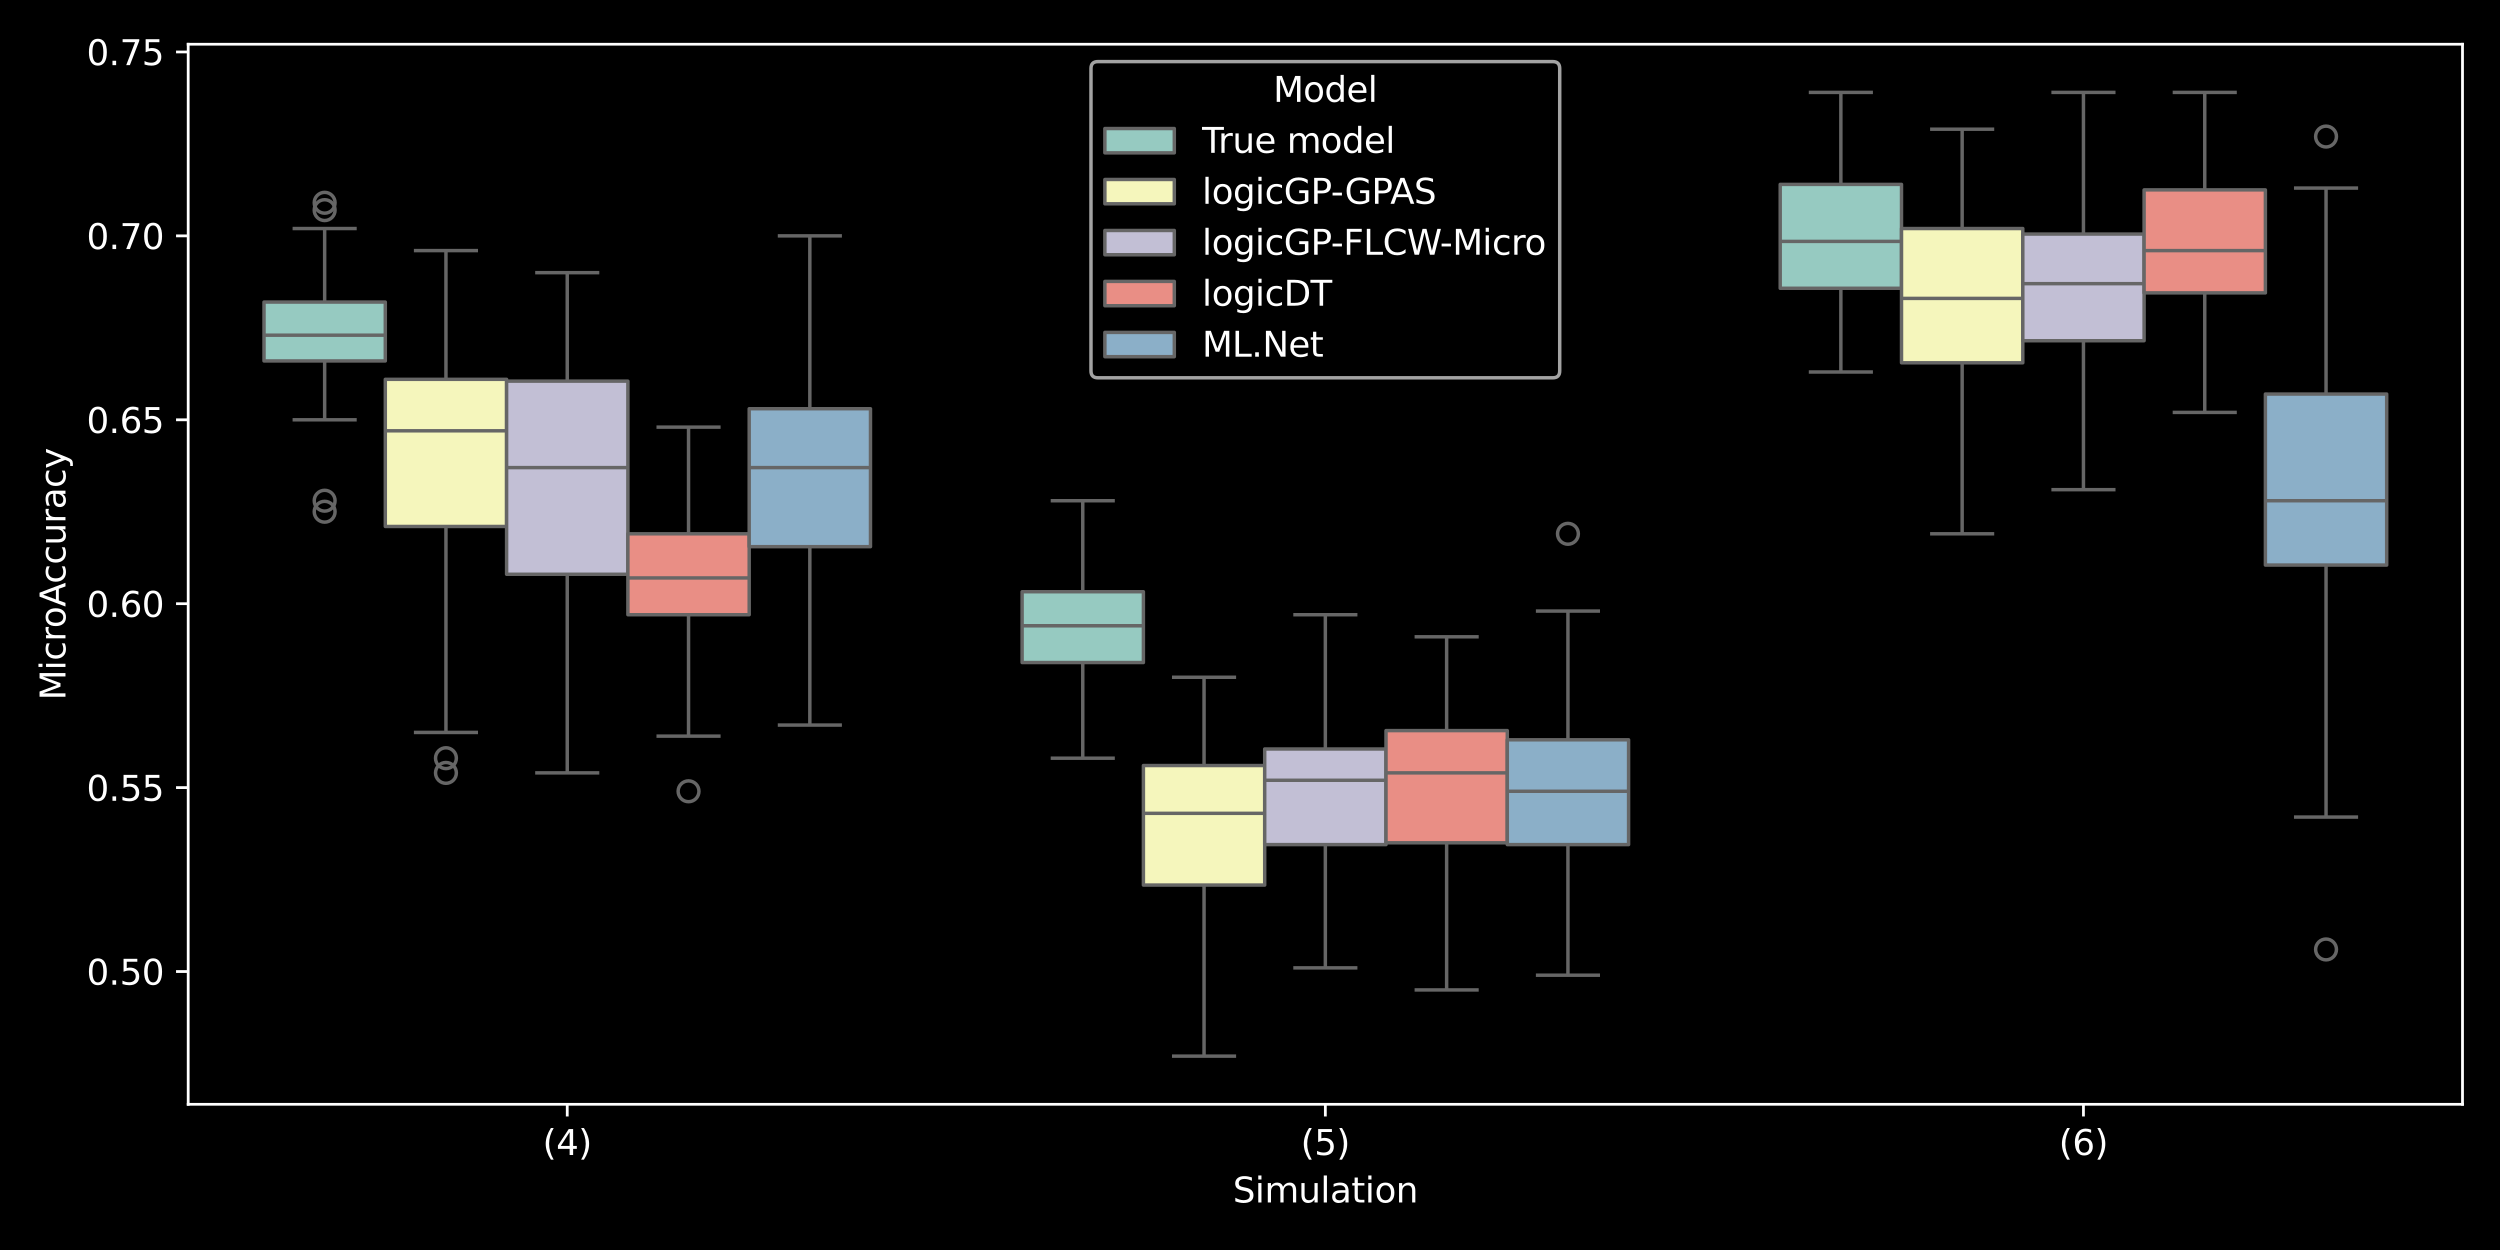 <?xml version="1.0" encoding="utf-8" standalone="no"?>
<!DOCTYPE svg PUBLIC "-//W3C//DTD SVG 1.1//EN"
  "http://www.w3.org/Graphics/SVG/1.1/DTD/svg11.dtd">
<svg xmlns:xlink="http://www.w3.org/1999/xlink" width="720pt" height="360pt" viewBox="0 0 720 360" xmlns="http://www.w3.org/2000/svg" version="1.1">
 <defs>
  <style type="text/css">*{stroke-linejoin: round; stroke-linecap: butt}</style>
 </defs>
 <g id="figure_1">
  <g id="patch_1">
   <path d="M 0 360 
L 720 360 
L 720 0 
L 0 0 
z
"/>
  </g>
  <g id="axes_1">
   <g id="patch_2">
    <path d="M 54.2 318.04 
L 709.2 318.04 
L 709.2 12.74 
L 54.2 12.74 
z
"/>
   </g>
   <g id="patch_3">
    <path d="M 163.367 809.465 
L 163.367 809.465 
L 163.367 809.465 
L 163.367 809.465 
z
" clip-path="url(#p3a98c42e62)" style="fill: #96cac1; stroke: #666666; stroke-linejoin: miter"/>
   </g>
   <g id="patch_4">
    <path d="M 163.367 809.465 
L 163.367 809.465 
L 163.367 809.465 
L 163.367 809.465 
z
" clip-path="url(#p3a98c42e62)" style="fill: #f5f6bc; stroke: #666666; stroke-linejoin: miter"/>
   </g>
   <g id="patch_5">
    <path d="M 163.367 809.465 
L 163.367 809.465 
L 163.367 809.465 
L 163.367 809.465 
z
" clip-path="url(#p3a98c42e62)" style="fill: #c2bfd5; stroke: #666666; stroke-linejoin: miter"/>
   </g>
   <g id="patch_6">
    <path d="M 163.367 809.465 
L 163.367 809.465 
L 163.367 809.465 
L 163.367 809.465 
z
" clip-path="url(#p3a98c42e62)" style="fill: #e98e85; stroke: #666666; stroke-linejoin: miter"/>
   </g>
   <g id="patch_7">
    <path d="M 163.367 809.465 
L 163.367 809.465 
L 163.367 809.465 
L 163.367 809.465 
z
" clip-path="url(#p3a98c42e62)" style="fill: #8bafc8; stroke: #666666; stroke-linejoin: miter"/>
   </g>
   <g id="matplotlib.axis_1">
    <g id="xtick_1">
     <g id="line2d_1">
      <defs>
       <path id="ma07291e2ec" d="M 0 0 
L 0 3.5 
" style="stroke: #ffffff; stroke-width: 0.8"/>
      </defs>
      <g>
       <use xlink:href="#ma07291e2ec" x="163.367" y="318.04" style="fill: #ffffff; stroke: #ffffff; stroke-width: 0.8"/>
      </g>
     </g>
     <g id="text_1">
      <!-- (4) -->
      <g style="fill: #ffffff" transform="translate(156.284 332.638) scale(0.1 -0.1)">
       <defs>
        <path id="DejaVuSans-28" d="M 1984 4856 
Q 1566 4138 1362 3434 
Q 1159 2731 1159 2009 
Q 1159 1288 1364 580 
Q 1569 -128 1984 -844 
L 1484 -844 
Q 1016 -109 783 600 
Q 550 1309 550 2009 
Q 550 2706 781 3412 
Q 1013 4119 1484 4856 
L 1984 4856 
z
" transform="scale(0.016)"/>
        <path id="DejaVuSans-34" d="M 2419 4116 
L 825 1625 
L 2419 1625 
L 2419 4116 
z
M 2253 4666 
L 3047 4666 
L 3047 1625 
L 3713 1625 
L 3713 1100 
L 3047 1100 
L 3047 0 
L 2419 0 
L 2419 1100 
L 313 1100 
L 313 1709 
L 2253 4666 
z
" transform="scale(0.016)"/>
        <path id="DejaVuSans-29" d="M 513 4856 
L 1013 4856 
Q 1481 4119 1714 3412 
Q 1947 2706 1947 2009 
Q 1947 1309 1714 600 
Q 1481 -109 1013 -844 
L 513 -844 
Q 928 -128 1133 580 
Q 1338 1288 1338 2009 
Q 1338 2731 1133 3434 
Q 928 4138 513 4856 
z
" transform="scale(0.016)"/>
       </defs>
       <use xlink:href="#DejaVuSans-28"/>
       <use xlink:href="#DejaVuSans-34" x="39.014"/>
       <use xlink:href="#DejaVuSans-29" x="102.637"/>
      </g>
     </g>
    </g>
    <g id="xtick_2">
     <g id="line2d_2">
      <g>
       <use xlink:href="#ma07291e2ec" x="381.7" y="318.04" style="fill: #ffffff; stroke: #ffffff; stroke-width: 0.8"/>
      </g>
     </g>
     <g id="text_2">
      <!-- (5) -->
      <g style="fill: #ffffff" transform="translate(374.617 332.638) scale(0.1 -0.1)">
       <defs>
        <path id="DejaVuSans-35" d="M 691 4666 
L 3169 4666 
L 3169 4134 
L 1269 4134 
L 1269 2991 
Q 1406 3038 1543 3061 
Q 1681 3084 1819 3084 
Q 2600 3084 3056 2656 
Q 3513 2228 3513 1497 
Q 3513 744 3044 326 
Q 2575 -91 1722 -91 
Q 1428 -91 1123 -41 
Q 819 9 494 109 
L 494 744 
Q 775 591 1075 516 
Q 1375 441 1709 441 
Q 2250 441 2565 725 
Q 2881 1009 2881 1497 
Q 2881 1984 2565 2268 
Q 2250 2553 1709 2553 
Q 1456 2553 1204 2497 
Q 953 2441 691 2322 
L 691 4666 
z
" transform="scale(0.016)"/>
       </defs>
       <use xlink:href="#DejaVuSans-28"/>
       <use xlink:href="#DejaVuSans-35" x="39.014"/>
       <use xlink:href="#DejaVuSans-29" x="102.637"/>
      </g>
     </g>
    </g>
    <g id="xtick_3">
     <g id="line2d_3">
      <g>
       <use xlink:href="#ma07291e2ec" x="600.033" y="318.04" style="fill: #ffffff; stroke: #ffffff; stroke-width: 0.8"/>
      </g>
     </g>
     <g id="text_3">
      <!-- (6) -->
      <g style="fill: #ffffff" transform="translate(592.951 332.638) scale(0.1 -0.1)">
       <defs>
        <path id="DejaVuSans-36" d="M 2113 2584 
Q 1688 2584 1439 2293 
Q 1191 2003 1191 1497 
Q 1191 994 1439 701 
Q 1688 409 2113 409 
Q 2538 409 2786 701 
Q 3034 994 3034 1497 
Q 3034 2003 2786 2293 
Q 2538 2584 2113 2584 
z
M 3366 4563 
L 3366 3988 
Q 3128 4100 2886 4159 
Q 2644 4219 2406 4219 
Q 1781 4219 1451 3797 
Q 1122 3375 1075 2522 
Q 1259 2794 1537 2939 
Q 1816 3084 2150 3084 
Q 2853 3084 3261 2657 
Q 3669 2231 3669 1497 
Q 3669 778 3244 343 
Q 2819 -91 2113 -91 
Q 1303 -91 875 529 
Q 447 1150 447 2328 
Q 447 3434 972 4092 
Q 1497 4750 2381 4750 
Q 2619 4750 2861 4703 
Q 3103 4656 3366 4563 
z
" transform="scale(0.016)"/>
       </defs>
       <use xlink:href="#DejaVuSans-28"/>
       <use xlink:href="#DejaVuSans-36" x="39.014"/>
       <use xlink:href="#DejaVuSans-29" x="102.637"/>
      </g>
     </g>
    </g>
    <g id="text_4">
     <!-- Simulation -->
     <g style="fill: #ffffff" transform="translate(355.067 346.317) scale(0.1 -0.1)">
      <defs>
       <path id="DejaVuSans-53" d="M 3425 4513 
L 3425 3897 
Q 3066 4069 2747 4153 
Q 2428 4238 2131 4238 
Q 1616 4238 1336 4038 
Q 1056 3838 1056 3469 
Q 1056 3159 1242 3001 
Q 1428 2844 1947 2747 
L 2328 2669 
Q 3034 2534 3370 2195 
Q 3706 1856 3706 1288 
Q 3706 609 3251 259 
Q 2797 -91 1919 -91 
Q 1588 -91 1214 -16 
Q 841 59 441 206 
L 441 856 
Q 825 641 1194 531 
Q 1563 422 1919 422 
Q 2459 422 2753 634 
Q 3047 847 3047 1241 
Q 3047 1584 2836 1778 
Q 2625 1972 2144 2069 
L 1759 2144 
Q 1053 2284 737 2584 
Q 422 2884 422 3419 
Q 422 4038 858 4394 
Q 1294 4750 2059 4750 
Q 2388 4750 2728 4690 
Q 3069 4631 3425 4513 
z
" transform="scale(0.016)"/>
       <path id="DejaVuSans-69" d="M 603 3500 
L 1178 3500 
L 1178 0 
L 603 0 
L 603 3500 
z
M 603 4863 
L 1178 4863 
L 1178 4134 
L 603 4134 
L 603 4863 
z
" transform="scale(0.016)"/>
       <path id="DejaVuSans-6d" d="M 3328 2828 
Q 3544 3216 3844 3400 
Q 4144 3584 4550 3584 
Q 5097 3584 5394 3201 
Q 5691 2819 5691 2113 
L 5691 0 
L 5113 0 
L 5113 2094 
Q 5113 2597 4934 2840 
Q 4756 3084 4391 3084 
Q 3944 3084 3684 2787 
Q 3425 2491 3425 1978 
L 3425 0 
L 2847 0 
L 2847 2094 
Q 2847 2600 2669 2842 
Q 2491 3084 2119 3084 
Q 1678 3084 1418 2786 
Q 1159 2488 1159 1978 
L 1159 0 
L 581 0 
L 581 3500 
L 1159 3500 
L 1159 2956 
Q 1356 3278 1631 3431 
Q 1906 3584 2284 3584 
Q 2666 3584 2933 3390 
Q 3200 3197 3328 2828 
z
" transform="scale(0.016)"/>
       <path id="DejaVuSans-75" d="M 544 1381 
L 544 3500 
L 1119 3500 
L 1119 1403 
Q 1119 906 1312 657 
Q 1506 409 1894 409 
Q 2359 409 2629 706 
Q 2900 1003 2900 1516 
L 2900 3500 
L 3475 3500 
L 3475 0 
L 2900 0 
L 2900 538 
Q 2691 219 2414 64 
Q 2138 -91 1772 -91 
Q 1169 -91 856 284 
Q 544 659 544 1381 
z
M 1991 3584 
L 1991 3584 
z
" transform="scale(0.016)"/>
       <path id="DejaVuSans-6c" d="M 603 4863 
L 1178 4863 
L 1178 0 
L 603 0 
L 603 4863 
z
" transform="scale(0.016)"/>
       <path id="DejaVuSans-61" d="M 2194 1759 
Q 1497 1759 1228 1600 
Q 959 1441 959 1056 
Q 959 750 1161 570 
Q 1363 391 1709 391 
Q 2188 391 2477 730 
Q 2766 1069 2766 1631 
L 2766 1759 
L 2194 1759 
z
M 3341 1997 
L 3341 0 
L 2766 0 
L 2766 531 
Q 2569 213 2275 61 
Q 1981 -91 1556 -91 
Q 1019 -91 701 211 
Q 384 513 384 1019 
Q 384 1609 779 1909 
Q 1175 2209 1959 2209 
L 2766 2209 
L 2766 2266 
Q 2766 2663 2505 2880 
Q 2244 3097 1772 3097 
Q 1472 3097 1187 3025 
Q 903 2953 641 2809 
L 641 3341 
Q 956 3463 1253 3523 
Q 1550 3584 1831 3584 
Q 2591 3584 2966 3190 
Q 3341 2797 3341 1997 
z
" transform="scale(0.016)"/>
       <path id="DejaVuSans-74" d="M 1172 4494 
L 1172 3500 
L 2356 3500 
L 2356 3053 
L 1172 3053 
L 1172 1153 
Q 1172 725 1289 603 
Q 1406 481 1766 481 
L 2356 481 
L 2356 0 
L 1766 0 
Q 1100 0 847 248 
Q 594 497 594 1153 
L 594 3053 
L 172 3053 
L 172 3500 
L 594 3500 
L 594 4494 
L 1172 4494 
z
" transform="scale(0.016)"/>
       <path id="DejaVuSans-6f" d="M 1959 3097 
Q 1497 3097 1228 2736 
Q 959 2375 959 1747 
Q 959 1119 1226 758 
Q 1494 397 1959 397 
Q 2419 397 2687 759 
Q 2956 1122 2956 1747 
Q 2956 2369 2687 2733 
Q 2419 3097 1959 3097 
z
M 1959 3584 
Q 2709 3584 3137 3096 
Q 3566 2609 3566 1747 
Q 3566 888 3137 398 
Q 2709 -91 1959 -91 
Q 1206 -91 779 398 
Q 353 888 353 1747 
Q 353 2609 779 3096 
Q 1206 3584 1959 3584 
z
" transform="scale(0.016)"/>
       <path id="DejaVuSans-6e" d="M 3513 2113 
L 3513 0 
L 2938 0 
L 2938 2094 
Q 2938 2591 2744 2837 
Q 2550 3084 2163 3084 
Q 1697 3084 1428 2787 
Q 1159 2491 1159 1978 
L 1159 0 
L 581 0 
L 581 3500 
L 1159 3500 
L 1159 2956 
Q 1366 3272 1645 3428 
Q 1925 3584 2291 3584 
Q 2894 3584 3203 3211 
Q 3513 2838 3513 2113 
z
" transform="scale(0.016)"/>
      </defs>
      <use xlink:href="#DejaVuSans-53"/>
      <use xlink:href="#DejaVuSans-69" x="63.477"/>
      <use xlink:href="#DejaVuSans-6d" x="91.26"/>
      <use xlink:href="#DejaVuSans-75" x="188.672"/>
      <use xlink:href="#DejaVuSans-6c" x="252.051"/>
      <use xlink:href="#DejaVuSans-61" x="279.834"/>
      <use xlink:href="#DejaVuSans-74" x="341.113"/>
      <use xlink:href="#DejaVuSans-69" x="380.322"/>
      <use xlink:href="#DejaVuSans-6f" x="408.105"/>
      <use xlink:href="#DejaVuSans-6e" x="469.287"/>
     </g>
    </g>
   </g>
   <g id="matplotlib.axis_2">
    <g id="ytick_1">
     <g id="line2d_4">
      <defs>
       <path id="m49e350831b" d="M 0 0 
L -3.5 0 
" style="stroke: #ffffff; stroke-width: 0.8"/>
      </defs>
      <g>
       <use xlink:href="#m49e350831b" x="54.2" y="279.798" style="fill: #ffffff; stroke: #ffffff; stroke-width: 0.8"/>
      </g>
     </g>
     <g id="text_5">
      <!-- 0.50 -->
      <g style="fill: #ffffff" transform="translate(24.934 283.597) scale(0.1 -0.1)">
       <defs>
        <path id="DejaVuSans-30" d="M 2034 4250 
Q 1547 4250 1301 3770 
Q 1056 3291 1056 2328 
Q 1056 1369 1301 889 
Q 1547 409 2034 409 
Q 2525 409 2770 889 
Q 3016 1369 3016 2328 
Q 3016 3291 2770 3770 
Q 2525 4250 2034 4250 
z
M 2034 4750 
Q 2819 4750 3233 4129 
Q 3647 3509 3647 2328 
Q 3647 1150 3233 529 
Q 2819 -91 2034 -91 
Q 1250 -91 836 529 
Q 422 1150 422 2328 
Q 422 3509 836 4129 
Q 1250 4750 2034 4750 
z
" transform="scale(0.016)"/>
        <path id="DejaVuSans-2e" d="M 684 794 
L 1344 794 
L 1344 0 
L 684 0 
L 684 794 
z
" transform="scale(0.016)"/>
       </defs>
       <use xlink:href="#DejaVuSans-30"/>
       <use xlink:href="#DejaVuSans-2e" x="63.623"/>
       <use xlink:href="#DejaVuSans-35" x="95.41"/>
       <use xlink:href="#DejaVuSans-30" x="159.033"/>
      </g>
     </g>
    </g>
    <g id="ytick_2">
     <g id="line2d_5">
      <g>
       <use xlink:href="#m49e350831b" x="54.2" y="226.831" style="fill: #ffffff; stroke: #ffffff; stroke-width: 0.8"/>
      </g>
     </g>
     <g id="text_6">
      <!-- 0.55 -->
      <g style="fill: #ffffff" transform="translate(24.934 230.631) scale(0.1 -0.1)">
       <use xlink:href="#DejaVuSans-30"/>
       <use xlink:href="#DejaVuSans-2e" x="63.623"/>
       <use xlink:href="#DejaVuSans-35" x="95.41"/>
       <use xlink:href="#DejaVuSans-35" x="159.033"/>
      </g>
     </g>
    </g>
    <g id="ytick_3">
     <g id="line2d_6">
      <g>
       <use xlink:href="#m49e350831b" x="54.2" y="173.865" style="fill: #ffffff; stroke: #ffffff; stroke-width: 0.8"/>
      </g>
     </g>
     <g id="text_7">
      <!-- 0.60 -->
      <g style="fill: #ffffff" transform="translate(24.934 177.664) scale(0.1 -0.1)">
       <use xlink:href="#DejaVuSans-30"/>
       <use xlink:href="#DejaVuSans-2e" x="63.623"/>
       <use xlink:href="#DejaVuSans-36" x="95.41"/>
       <use xlink:href="#DejaVuSans-30" x="159.033"/>
      </g>
     </g>
    </g>
    <g id="ytick_4">
     <g id="line2d_7">
      <g>
       <use xlink:href="#m49e350831b" x="54.2" y="120.898" style="fill: #ffffff; stroke: #ffffff; stroke-width: 0.8"/>
      </g>
     </g>
     <g id="text_8">
      <!-- 0.65 -->
      <g style="fill: #ffffff" transform="translate(24.934 124.697) scale(0.1 -0.1)">
       <use xlink:href="#DejaVuSans-30"/>
       <use xlink:href="#DejaVuSans-2e" x="63.623"/>
       <use xlink:href="#DejaVuSans-36" x="95.41"/>
       <use xlink:href="#DejaVuSans-35" x="159.033"/>
      </g>
     </g>
    </g>
    <g id="ytick_5">
     <g id="line2d_8">
      <g>
       <use xlink:href="#m49e350831b" x="54.2" y="67.931" style="fill: #ffffff; stroke: #ffffff; stroke-width: 0.8"/>
      </g>
     </g>
     <g id="text_9">
      <!-- 0.70 -->
      <g style="fill: #ffffff" transform="translate(24.934 71.731) scale(0.1 -0.1)">
       <defs>
        <path id="DejaVuSans-37" d="M 525 4666 
L 3525 4666 
L 3525 4397 
L 1831 0 
L 1172 0 
L 2766 4134 
L 525 4134 
L 525 4666 
z
" transform="scale(0.016)"/>
       </defs>
       <use xlink:href="#DejaVuSans-30"/>
       <use xlink:href="#DejaVuSans-2e" x="63.623"/>
       <use xlink:href="#DejaVuSans-37" x="95.41"/>
       <use xlink:href="#DejaVuSans-30" x="159.033"/>
      </g>
     </g>
    </g>
    <g id="ytick_6">
     <g id="line2d_9">
      <g>
       <use xlink:href="#m49e350831b" x="54.2" y="14.965" style="fill: #ffffff; stroke: #ffffff; stroke-width: 0.8"/>
      </g>
     </g>
     <g id="text_10">
      <!-- 0.75 -->
      <g style="fill: #ffffff" transform="translate(24.934 18.764) scale(0.1 -0.1)">
       <use xlink:href="#DejaVuSans-30"/>
       <use xlink:href="#DejaVuSans-2e" x="63.623"/>
       <use xlink:href="#DejaVuSans-37" x="95.41"/>
       <use xlink:href="#DejaVuSans-35" x="159.033"/>
      </g>
     </g>
    </g>
    <g id="text_11">
     <!-- MicroAccuracy -->
     <g style="fill: #ffffff" transform="translate(18.855 201.673) rotate(-90) scale(0.1 -0.1)">
      <defs>
       <path id="DejaVuSans-4d" d="M 628 4666 
L 1569 4666 
L 2759 1491 
L 3956 4666 
L 4897 4666 
L 4897 0 
L 4281 0 
L 4281 4097 
L 3078 897 
L 2444 897 
L 1241 4097 
L 1241 0 
L 628 0 
L 628 4666 
z
" transform="scale(0.016)"/>
       <path id="DejaVuSans-63" d="M 3122 3366 
L 3122 2828 
Q 2878 2963 2633 3030 
Q 2388 3097 2138 3097 
Q 1578 3097 1268 2742 
Q 959 2388 959 1747 
Q 959 1106 1268 751 
Q 1578 397 2138 397 
Q 2388 397 2633 464 
Q 2878 531 3122 666 
L 3122 134 
Q 2881 22 2623 -34 
Q 2366 -91 2075 -91 
Q 1284 -91 818 406 
Q 353 903 353 1747 
Q 353 2603 823 3093 
Q 1294 3584 2113 3584 
Q 2378 3584 2631 3529 
Q 2884 3475 3122 3366 
z
" transform="scale(0.016)"/>
       <path id="DejaVuSans-72" d="M 2631 2963 
Q 2534 3019 2420 3045 
Q 2306 3072 2169 3072 
Q 1681 3072 1420 2755 
Q 1159 2438 1159 1844 
L 1159 0 
L 581 0 
L 581 3500 
L 1159 3500 
L 1159 2956 
Q 1341 3275 1631 3429 
Q 1922 3584 2338 3584 
Q 2397 3584 2469 3576 
Q 2541 3569 2628 3553 
L 2631 2963 
z
" transform="scale(0.016)"/>
       <path id="DejaVuSans-41" d="M 2188 4044 
L 1331 1722 
L 3047 1722 
L 2188 4044 
z
M 1831 4666 
L 2547 4666 
L 4325 0 
L 3669 0 
L 3244 1197 
L 1141 1197 
L 716 0 
L 50 0 
L 1831 4666 
z
" transform="scale(0.016)"/>
       <path id="DejaVuSans-79" d="M 2059 -325 
Q 1816 -950 1584 -1140 
Q 1353 -1331 966 -1331 
L 506 -1331 
L 506 -850 
L 844 -850 
Q 1081 -850 1212 -737 
Q 1344 -625 1503 -206 
L 1606 56 
L 191 3500 
L 800 3500 
L 1894 763 
L 2988 3500 
L 3597 3500 
L 2059 -325 
z
" transform="scale(0.016)"/>
      </defs>
      <use xlink:href="#DejaVuSans-4d"/>
      <use xlink:href="#DejaVuSans-69" x="86.279"/>
      <use xlink:href="#DejaVuSans-63" x="114.062"/>
      <use xlink:href="#DejaVuSans-72" x="169.043"/>
      <use xlink:href="#DejaVuSans-6f" x="207.906"/>
      <use xlink:href="#DejaVuSans-41" x="269.088"/>
      <use xlink:href="#DejaVuSans-63" x="335.746"/>
      <use xlink:href="#DejaVuSans-63" x="390.727"/>
      <use xlink:href="#DejaVuSans-75" x="445.707"/>
      <use xlink:href="#DejaVuSans-72" x="509.086"/>
      <use xlink:href="#DejaVuSans-61" x="550.199"/>
      <use xlink:href="#DejaVuSans-63" x="611.479"/>
      <use xlink:href="#DejaVuSans-79" x="666.459"/>
     </g>
    </g>
   </g>
   <g id="patch_8">
    <path d="M 76.033 103.949 
L 110.967 103.949 
L 110.967 86.999 
L 76.033 86.999 
L 76.033 103.949 
z
" clip-path="url(#p3a98c42e62)" style="fill: #96cac1; stroke: #666666; stroke-linejoin: miter"/>
   </g>
   <g id="line2d_10">
    <path d="M 93.5 103.949 
L 93.5 120.898 
" clip-path="url(#p3a98c42e62)" style="fill: none; stroke: #666666"/>
   </g>
   <g id="line2d_11">
    <path d="M 93.5 86.999 
L 93.5 65.813 
" clip-path="url(#p3a98c42e62)" style="fill: none; stroke: #666666"/>
   </g>
   <g id="line2d_12">
    <path d="M 84.767 120.898 
L 102.233 120.898 
" clip-path="url(#p3a98c42e62)" style="fill: none; stroke: #666666; stroke-linecap: square"/>
   </g>
   <g id="line2d_13">
    <path d="M 84.767 65.813 
L 102.233 65.813 
" clip-path="url(#p3a98c42e62)" style="fill: none; stroke: #666666; stroke-linecap: square"/>
   </g>
   <g id="line2d_14">
    <defs>
     <path id="mc2739d3314" d="M 0 3 
C 0.796 3 1.559 2.684 2.121 2.121 
C 2.684 1.559 3 0.796 3 0 
C 3 -0.796 2.684 -1.559 2.121 -2.121 
C 1.559 -2.684 0.796 -3 0 -3 
C -0.796 -3 -1.559 -2.684 -2.121 -2.121 
C -2.684 -1.559 -3 -0.796 -3 0 
C -3 0.796 -2.684 1.559 -2.121 2.121 
C -1.559 2.684 -0.796 3 0 3 
z
" style="stroke: #666666"/>
    </defs>
    <g clip-path="url(#p3a98c42e62)">
     <use xlink:href="#mc2739d3314" x="93.5" y="144.203" style="fill-opacity: 0; stroke: #666666"/>
     <use xlink:href="#mc2739d3314" x="93.5" y="147.381" style="fill-opacity: 0; stroke: #666666"/>
     <use xlink:href="#mc2739d3314" x="93.5" y="60.516" style="fill-opacity: 0; stroke: #666666"/>
     <use xlink:href="#mc2739d3314" x="93.5" y="58.397" style="fill-opacity: 0; stroke: #666666"/>
    </g>
   </g>
   <g id="patch_9">
    <path d="M 294.367 190.814 
L 329.3 190.814 
L 329.3 170.422 
L 294.367 170.422 
L 294.367 190.814 
z
" clip-path="url(#p3a98c42e62)" style="fill: #96cac1; stroke: #666666; stroke-linejoin: miter"/>
   </g>
   <g id="line2d_15">
    <path d="M 311.833 190.814 
L 311.833 218.357 
" clip-path="url(#p3a98c42e62)" style="fill: none; stroke: #666666"/>
   </g>
   <g id="line2d_16">
    <path d="M 311.833 170.422 
L 311.833 144.203 
" clip-path="url(#p3a98c42e62)" style="fill: none; stroke: #666666"/>
   </g>
   <g id="line2d_17">
    <path d="M 303.1 218.357 
L 320.567 218.357 
" clip-path="url(#p3a98c42e62)" style="fill: none; stroke: #666666; stroke-linecap: square"/>
   </g>
   <g id="line2d_18">
    <path d="M 303.1 144.203 
L 320.567 144.203 
" clip-path="url(#p3a98c42e62)" style="fill: none; stroke: #666666; stroke-linecap: square"/>
   </g>
   <g id="line2d_19"/>
   <g id="patch_10">
    <path d="M 512.7 83.027 
L 547.633 83.027 
L 547.633 53.101 
L 512.7 53.101 
L 512.7 83.027 
z
" clip-path="url(#p3a98c42e62)" style="fill: #96cac1; stroke: #666666; stroke-linejoin: miter"/>
   </g>
   <g id="line2d_20">
    <path d="M 530.167 83.027 
L 530.167 107.127 
" clip-path="url(#p3a98c42e62)" style="fill: none; stroke: #666666"/>
   </g>
   <g id="line2d_21">
    <path d="M 530.167 53.101 
L 530.167 26.617 
" clip-path="url(#p3a98c42e62)" style="fill: none; stroke: #666666"/>
   </g>
   <g id="line2d_22">
    <path d="M 521.433 107.127 
L 538.9 107.127 
" clip-path="url(#p3a98c42e62)" style="fill: none; stroke: #666666; stroke-linecap: square"/>
   </g>
   <g id="line2d_23">
    <path d="M 521.433 26.617 
L 538.9 26.617 
" clip-path="url(#p3a98c42e62)" style="fill: none; stroke: #666666; stroke-linecap: square"/>
   </g>
   <g id="line2d_24"/>
   <g id="patch_11">
    <path d="M 110.967 151.619 
L 145.9 151.619 
L 145.9 109.245 
L 110.967 109.245 
L 110.967 151.619 
z
" clip-path="url(#p3a98c42e62)" style="fill: #f5f6bc; stroke: #666666; stroke-linejoin: miter"/>
   </g>
   <g id="line2d_25">
    <path d="M 128.433 151.619 
L 128.433 210.941 
" clip-path="url(#p3a98c42e62)" style="fill: none; stroke: #666666"/>
   </g>
   <g id="line2d_26">
    <path d="M 128.433 109.245 
L 128.433 72.169 
" clip-path="url(#p3a98c42e62)" style="fill: none; stroke: #666666"/>
   </g>
   <g id="line2d_27">
    <path d="M 119.7 210.941 
L 137.167 210.941 
" clip-path="url(#p3a98c42e62)" style="fill: none; stroke: #666666; stroke-linecap: square"/>
   </g>
   <g id="line2d_28">
    <path d="M 119.7 72.169 
L 137.167 72.169 
" clip-path="url(#p3a98c42e62)" style="fill: none; stroke: #666666; stroke-linecap: square"/>
   </g>
   <g id="line2d_29">
    <g clip-path="url(#p3a98c42e62)">
     <use xlink:href="#mc2739d3314" x="128.433" y="222.594" style="fill-opacity: 0; stroke: #666666"/>
     <use xlink:href="#mc2739d3314" x="128.433" y="218.357" style="fill-opacity: 0; stroke: #666666"/>
    </g>
   </g>
   <g id="patch_12">
    <path d="M 329.3 254.904 
L 364.233 254.904 
L 364.233 220.475 
L 329.3 220.475 
L 329.3 254.904 
z
" clip-path="url(#p3a98c42e62)" style="fill: #f5f6bc; stroke: #666666; stroke-linejoin: miter"/>
   </g>
   <g id="line2d_30">
    <path d="M 346.767 254.904 
L 346.767 304.163 
" clip-path="url(#p3a98c42e62)" style="fill: none; stroke: #666666"/>
   </g>
   <g id="line2d_31">
    <path d="M 346.767 220.475 
L 346.767 195.051 
" clip-path="url(#p3a98c42e62)" style="fill: none; stroke: #666666"/>
   </g>
   <g id="line2d_32">
    <path d="M 338.033 304.163 
L 355.5 304.163 
" clip-path="url(#p3a98c42e62)" style="fill: none; stroke: #666666; stroke-linecap: square"/>
   </g>
   <g id="line2d_33">
    <path d="M 338.033 195.051 
L 355.5 195.051 
" clip-path="url(#p3a98c42e62)" style="fill: none; stroke: #666666; stroke-linecap: square"/>
   </g>
   <g id="line2d_34"/>
   <g id="patch_13">
    <path d="M 547.633 104.478 
L 582.567 104.478 
L 582.567 65.813 
L 547.633 65.813 
L 547.633 104.478 
z
" clip-path="url(#p3a98c42e62)" style="fill: #f5f6bc; stroke: #666666; stroke-linejoin: miter"/>
   </g>
   <g id="line2d_35">
    <path d="M 565.1 104.478 
L 565.1 153.737 
" clip-path="url(#p3a98c42e62)" style="fill: none; stroke: #666666"/>
   </g>
   <g id="line2d_36">
    <path d="M 565.1 65.813 
L 565.1 37.211 
" clip-path="url(#p3a98c42e62)" style="fill: none; stroke: #666666"/>
   </g>
   <g id="line2d_37">
    <path d="M 556.367 153.737 
L 573.833 153.737 
" clip-path="url(#p3a98c42e62)" style="fill: none; stroke: #666666; stroke-linecap: square"/>
   </g>
   <g id="line2d_38">
    <path d="M 556.367 37.211 
L 573.833 37.211 
" clip-path="url(#p3a98c42e62)" style="fill: none; stroke: #666666; stroke-linecap: square"/>
   </g>
   <g id="line2d_39"/>
   <g id="patch_14">
    <path d="M 145.9 165.39 
L 180.833 165.39 
L 180.833 109.775 
L 145.9 109.775 
L 145.9 165.39 
z
" clip-path="url(#p3a98c42e62)" style="fill: #c2bfd5; stroke: #666666; stroke-linejoin: miter"/>
   </g>
   <g id="line2d_40">
    <path d="M 163.367 165.39 
L 163.367 222.594 
" clip-path="url(#p3a98c42e62)" style="fill: none; stroke: #666666"/>
   </g>
   <g id="line2d_41">
    <path d="M 163.367 109.775 
L 163.367 78.525 
" clip-path="url(#p3a98c42e62)" style="fill: none; stroke: #666666"/>
   </g>
   <g id="line2d_42">
    <path d="M 154.633 222.594 
L 172.1 222.594 
" clip-path="url(#p3a98c42e62)" style="fill: none; stroke: #666666; stroke-linecap: square"/>
   </g>
   <g id="line2d_43">
    <path d="M 154.633 78.525 
L 172.1 78.525 
" clip-path="url(#p3a98c42e62)" style="fill: none; stroke: #666666; stroke-linecap: square"/>
   </g>
   <g id="line2d_44"/>
   <g id="patch_15">
    <path d="M 364.233 243.251 
L 399.167 243.251 
L 399.167 215.708 
L 364.233 215.708 
L 364.233 243.251 
z
" clip-path="url(#p3a98c42e62)" style="fill: #c2bfd5; stroke: #666666; stroke-linejoin: miter"/>
   </g>
   <g id="line2d_45">
    <path d="M 381.7 243.251 
L 381.7 278.739 
" clip-path="url(#p3a98c42e62)" style="fill: none; stroke: #666666"/>
   </g>
   <g id="line2d_46">
    <path d="M 381.7 215.708 
L 381.7 177.043 
" clip-path="url(#p3a98c42e62)" style="fill: none; stroke: #666666"/>
   </g>
   <g id="line2d_47">
    <path d="M 372.967 278.739 
L 390.433 278.739 
" clip-path="url(#p3a98c42e62)" style="fill: none; stroke: #666666; stroke-linecap: square"/>
   </g>
   <g id="line2d_48">
    <path d="M 372.967 177.043 
L 390.433 177.043 
" clip-path="url(#p3a98c42e62)" style="fill: none; stroke: #666666; stroke-linecap: square"/>
   </g>
   <g id="line2d_49"/>
   <g id="patch_16">
    <path d="M 582.567 98.122 
L 617.5 98.122 
L 617.5 67.402 
L 582.567 67.402 
L 582.567 98.122 
z
" clip-path="url(#p3a98c42e62)" style="fill: #c2bfd5; stroke: #666666; stroke-linejoin: miter"/>
   </g>
   <g id="line2d_50">
    <path d="M 600.033 98.122 
L 600.033 141.025 
" clip-path="url(#p3a98c42e62)" style="fill: none; stroke: #666666"/>
   </g>
   <g id="line2d_51">
    <path d="M 600.033 67.402 
L 600.033 26.617 
" clip-path="url(#p3a98c42e62)" style="fill: none; stroke: #666666"/>
   </g>
   <g id="line2d_52">
    <path d="M 591.3 141.025 
L 608.767 141.025 
" clip-path="url(#p3a98c42e62)" style="fill: none; stroke: #666666; stroke-linecap: square"/>
   </g>
   <g id="line2d_53">
    <path d="M 591.3 26.617 
L 608.767 26.617 
" clip-path="url(#p3a98c42e62)" style="fill: none; stroke: #666666; stroke-linecap: square"/>
   </g>
   <g id="line2d_54"/>
   <g id="patch_17">
    <path d="M 180.833 177.043 
L 215.767 177.043 
L 215.767 153.737 
L 180.833 153.737 
L 180.833 177.043 
z
" clip-path="url(#p3a98c42e62)" style="fill: #e98e85; stroke: #666666; stroke-linejoin: miter"/>
   </g>
   <g id="line2d_55">
    <path d="M 198.3 177.043 
L 198.3 212.001 
" clip-path="url(#p3a98c42e62)" style="fill: none; stroke: #666666"/>
   </g>
   <g id="line2d_56">
    <path d="M 198.3 153.737 
L 198.3 123.017 
" clip-path="url(#p3a98c42e62)" style="fill: none; stroke: #666666"/>
   </g>
   <g id="line2d_57">
    <path d="M 189.567 212.001 
L 207.033 212.001 
" clip-path="url(#p3a98c42e62)" style="fill: none; stroke: #666666; stroke-linecap: square"/>
   </g>
   <g id="line2d_58">
    <path d="M 189.567 123.017 
L 207.033 123.017 
" clip-path="url(#p3a98c42e62)" style="fill: none; stroke: #666666; stroke-linecap: square"/>
   </g>
   <g id="line2d_59">
    <g clip-path="url(#p3a98c42e62)">
     <use xlink:href="#mc2739d3314" x="198.3" y="227.891" style="fill-opacity: 0; stroke: #666666"/>
    </g>
   </g>
   <g id="patch_18">
    <path d="M 399.167 242.721 
L 434.1 242.721 
L 434.1 210.412 
L 399.167 210.412 
L 399.167 242.721 
z
" clip-path="url(#p3a98c42e62)" style="fill: #e98e85; stroke: #666666; stroke-linejoin: miter"/>
   </g>
   <g id="line2d_60">
    <path d="M 416.633 242.721 
L 416.633 285.095 
" clip-path="url(#p3a98c42e62)" style="fill: none; stroke: #666666"/>
   </g>
   <g id="line2d_61">
    <path d="M 416.633 210.412 
L 416.633 183.399 
" clip-path="url(#p3a98c42e62)" style="fill: none; stroke: #666666"/>
   </g>
   <g id="line2d_62">
    <path d="M 407.9 285.095 
L 425.367 285.095 
" clip-path="url(#p3a98c42e62)" style="fill: none; stroke: #666666; stroke-linecap: square"/>
   </g>
   <g id="line2d_63">
    <path d="M 407.9 183.399 
L 425.367 183.399 
" clip-path="url(#p3a98c42e62)" style="fill: none; stroke: #666666; stroke-linecap: square"/>
   </g>
   <g id="line2d_64"/>
   <g id="patch_19">
    <path d="M 617.5 84.351 
L 652.433 84.351 
L 652.433 54.69 
L 617.5 54.69 
L 617.5 84.351 
z
" clip-path="url(#p3a98c42e62)" style="fill: #e98e85; stroke: #666666; stroke-linejoin: miter"/>
   </g>
   <g id="line2d_65">
    <path d="M 634.967 84.351 
L 634.967 118.779 
" clip-path="url(#p3a98c42e62)" style="fill: none; stroke: #666666"/>
   </g>
   <g id="line2d_66">
    <path d="M 634.967 54.69 
L 634.967 26.617 
" clip-path="url(#p3a98c42e62)" style="fill: none; stroke: #666666"/>
   </g>
   <g id="line2d_67">
    <path d="M 626.233 118.779 
L 643.7 118.779 
" clip-path="url(#p3a98c42e62)" style="fill: none; stroke: #666666; stroke-linecap: square"/>
   </g>
   <g id="line2d_68">
    <path d="M 626.233 26.617 
L 643.7 26.617 
" clip-path="url(#p3a98c42e62)" style="fill: none; stroke: #666666; stroke-linecap: square"/>
   </g>
   <g id="line2d_69"/>
   <g id="patch_20">
    <path d="M 215.767 157.445 
L 250.7 157.445 
L 250.7 117.72 
L 215.767 117.72 
L 215.767 157.445 
z
" clip-path="url(#p3a98c42e62)" style="fill: #8bafc8; stroke: #666666; stroke-linejoin: miter"/>
   </g>
   <g id="line2d_70">
    <path d="M 233.233 157.445 
L 233.233 208.823 
" clip-path="url(#p3a98c42e62)" style="fill: none; stroke: #666666"/>
   </g>
   <g id="line2d_71">
    <path d="M 233.233 117.72 
L 233.233 67.931 
" clip-path="url(#p3a98c42e62)" style="fill: none; stroke: #666666"/>
   </g>
   <g id="line2d_72">
    <path d="M 224.5 208.823 
L 241.967 208.823 
" clip-path="url(#p3a98c42e62)" style="fill: none; stroke: #666666; stroke-linecap: square"/>
   </g>
   <g id="line2d_73">
    <path d="M 224.5 67.931 
L 241.967 67.931 
" clip-path="url(#p3a98c42e62)" style="fill: none; stroke: #666666; stroke-linecap: square"/>
   </g>
   <g id="line2d_74"/>
   <g id="patch_21">
    <path d="M 434.1 243.251 
L 469.033 243.251 
L 469.033 213.06 
L 434.1 213.06 
L 434.1 243.251 
z
" clip-path="url(#p3a98c42e62)" style="fill: #8bafc8; stroke: #666666; stroke-linejoin: miter"/>
   </g>
   <g id="line2d_75">
    <path d="M 451.567 243.251 
L 451.567 280.857 
" clip-path="url(#p3a98c42e62)" style="fill: none; stroke: #666666"/>
   </g>
   <g id="line2d_76">
    <path d="M 451.567 213.06 
L 451.567 175.983 
" clip-path="url(#p3a98c42e62)" style="fill: none; stroke: #666666"/>
   </g>
   <g id="line2d_77">
    <path d="M 442.833 280.857 
L 460.3 280.857 
" clip-path="url(#p3a98c42e62)" style="fill: none; stroke: #666666; stroke-linecap: square"/>
   </g>
   <g id="line2d_78">
    <path d="M 442.833 175.983 
L 460.3 175.983 
" clip-path="url(#p3a98c42e62)" style="fill: none; stroke: #666666; stroke-linecap: square"/>
   </g>
   <g id="line2d_79">
    <g clip-path="url(#p3a98c42e62)">
     <use xlink:href="#mc2739d3314" x="451.567" y="153.737" style="fill-opacity: 0; stroke: #666666"/>
    </g>
   </g>
   <g id="patch_22">
    <path d="M 652.433 162.742 
L 687.367 162.742 
L 687.367 113.483 
L 652.433 113.483 
L 652.433 162.742 
z
" clip-path="url(#p3a98c42e62)" style="fill: #8bafc8; stroke: #666666; stroke-linejoin: miter"/>
   </g>
   <g id="line2d_80">
    <path d="M 669.9 162.742 
L 669.9 235.306 
" clip-path="url(#p3a98c42e62)" style="fill: none; stroke: #666666"/>
   </g>
   <g id="line2d_81">
    <path d="M 669.9 113.483 
L 669.9 54.16 
" clip-path="url(#p3a98c42e62)" style="fill: none; stroke: #666666"/>
   </g>
   <g id="line2d_82">
    <path d="M 661.167 235.306 
L 678.633 235.306 
" clip-path="url(#p3a98c42e62)" style="fill: none; stroke: #666666; stroke-linecap: square"/>
   </g>
   <g id="line2d_83">
    <path d="M 661.167 54.16 
L 678.633 54.16 
" clip-path="url(#p3a98c42e62)" style="fill: none; stroke: #666666; stroke-linecap: square"/>
   </g>
   <g id="line2d_84">
    <g clip-path="url(#p3a98c42e62)">
     <use xlink:href="#mc2739d3314" x="669.9" y="273.442" style="fill-opacity: 0; stroke: #666666"/>
     <use xlink:href="#mc2739d3314" x="669.9" y="39.329" style="fill-opacity: 0; stroke: #666666"/>
    </g>
   </g>
   <g id="line2d_85">
    <path d="M 76.033 96.533 
L 110.967 96.533 
" clip-path="url(#p3a98c42e62)" style="fill: none; stroke: #666666"/>
   </g>
   <g id="line2d_86">
    <path d="M 294.367 180.221 
L 329.3 180.221 
" clip-path="url(#p3a98c42e62)" style="fill: none; stroke: #666666"/>
   </g>
   <g id="line2d_87">
    <path d="M 512.7 69.52 
L 547.633 69.52 
" clip-path="url(#p3a98c42e62)" style="fill: none; stroke: #666666"/>
   </g>
   <g id="line2d_88">
    <path d="M 110.967 124.076 
L 145.9 124.076 
" clip-path="url(#p3a98c42e62)" style="fill: none; stroke: #666666"/>
   </g>
   <g id="line2d_89">
    <path d="M 329.3 234.247 
L 364.233 234.247 
" clip-path="url(#p3a98c42e62)" style="fill: none; stroke: #666666"/>
   </g>
   <g id="line2d_90">
    <path d="M 547.633 85.94 
L 582.567 85.94 
" clip-path="url(#p3a98c42e62)" style="fill: none; stroke: #666666"/>
   </g>
   <g id="line2d_91">
    <path d="M 145.9 134.669 
L 180.833 134.669 
" clip-path="url(#p3a98c42e62)" style="fill: none; stroke: #666666"/>
   </g>
   <g id="line2d_92">
    <path d="M 364.233 224.713 
L 399.167 224.713 
" clip-path="url(#p3a98c42e62)" style="fill: none; stroke: #666666"/>
   </g>
   <g id="line2d_93">
    <path d="M 582.567 81.703 
L 617.5 81.703 
" clip-path="url(#p3a98c42e62)" style="fill: none; stroke: #666666"/>
   </g>
   <g id="line2d_94">
    <path d="M 180.833 166.449 
L 215.767 166.449 
" clip-path="url(#p3a98c42e62)" style="fill: none; stroke: #666666"/>
   </g>
   <g id="line2d_95">
    <path d="M 399.167 222.594 
L 434.1 222.594 
" clip-path="url(#p3a98c42e62)" style="fill: none; stroke: #666666"/>
   </g>
   <g id="line2d_96">
    <path d="M 617.5 72.169 
L 652.433 72.169 
" clip-path="url(#p3a98c42e62)" style="fill: none; stroke: #666666"/>
   </g>
   <g id="line2d_97">
    <path d="M 215.767 134.669 
L 250.7 134.669 
" clip-path="url(#p3a98c42e62)" style="fill: none; stroke: #666666"/>
   </g>
   <g id="line2d_98">
    <path d="M 434.1 227.891 
L 469.033 227.891 
" clip-path="url(#p3a98c42e62)" style="fill: none; stroke: #666666"/>
   </g>
   <g id="line2d_99">
    <path d="M 652.433 144.203 
L 687.367 144.203 
" clip-path="url(#p3a98c42e62)" style="fill: none; stroke: #666666"/>
   </g>
   <g id="patch_23">
    <path d="M 54.2 318.04 
L 54.2 12.74 
" style="fill: none; stroke: #ffffff; stroke-width: 0.8; stroke-linejoin: miter; stroke-linecap: square"/>
   </g>
   <g id="patch_24">
    <path d="M 709.2 318.04 
L 709.2 12.74 
" style="fill: none; stroke: #ffffff; stroke-width: 0.8; stroke-linejoin: miter; stroke-linecap: square"/>
   </g>
   <g id="patch_25">
    <path d="M 54.2 318.04 
L 709.2 318.04 
" style="fill: none; stroke: #ffffff; stroke-width: 0.8; stroke-linejoin: miter; stroke-linecap: square"/>
   </g>
   <g id="patch_26">
    <path d="M 54.2 12.74 
L 709.2 12.74 
" style="fill: none; stroke: #ffffff; stroke-width: 0.8; stroke-linejoin: miter; stroke-linecap: square"/>
   </g>
   <g id="legend_1">
    <g id="patch_27">
     <path d="M 316.203 108.809 
L 447.197 108.809 
Q 449.197 108.809 449.197 106.809 
L 449.197 19.74 
Q 449.197 17.74 447.197 17.74 
L 316.203 17.74 
Q 314.203 17.74 314.203 19.74 
L 314.203 106.809 
Q 314.203 108.809 316.203 108.809 
z
" style="opacity: 0.8; stroke: #cccccc; stroke-linejoin: miter"/>
    </g>
    <g id="text_12">
     <!-- Model -->
     <g style="fill: #ffffff" transform="translate(366.687 29.339) scale(0.1 -0.1)">
      <defs>
       <path id="DejaVuSans-64" d="M 2906 2969 
L 2906 4863 
L 3481 4863 
L 3481 0 
L 2906 0 
L 2906 525 
Q 2725 213 2448 61 
Q 2172 -91 1784 -91 
Q 1150 -91 751 415 
Q 353 922 353 1747 
Q 353 2572 751 3078 
Q 1150 3584 1784 3584 
Q 2172 3584 2448 3432 
Q 2725 3281 2906 2969 
z
M 947 1747 
Q 947 1113 1208 752 
Q 1469 391 1925 391 
Q 2381 391 2643 752 
Q 2906 1113 2906 1747 
Q 2906 2381 2643 2742 
Q 2381 3103 1925 3103 
Q 1469 3103 1208 2742 
Q 947 2381 947 1747 
z
" transform="scale(0.016)"/>
       <path id="DejaVuSans-65" d="M 3597 1894 
L 3597 1613 
L 953 1613 
Q 991 1019 1311 708 
Q 1631 397 2203 397 
Q 2534 397 2845 478 
Q 3156 559 3463 722 
L 3463 178 
Q 3153 47 2828 -22 
Q 2503 -91 2169 -91 
Q 1331 -91 842 396 
Q 353 884 353 1716 
Q 353 2575 817 3079 
Q 1281 3584 2069 3584 
Q 2775 3584 3186 3129 
Q 3597 2675 3597 1894 
z
M 3022 2063 
Q 3016 2534 2758 2815 
Q 2500 3097 2075 3097 
Q 1594 3097 1305 2825 
Q 1016 2553 972 2059 
L 3022 2063 
z
" transform="scale(0.016)"/>
      </defs>
      <use xlink:href="#DejaVuSans-4d"/>
      <use xlink:href="#DejaVuSans-6f" x="86.279"/>
      <use xlink:href="#DejaVuSans-64" x="147.461"/>
      <use xlink:href="#DejaVuSans-65" x="210.938"/>
      <use xlink:href="#DejaVuSans-6c" x="272.461"/>
     </g>
    </g>
    <g id="patch_28">
     <path d="M 318.203 44.017 
L 338.203 44.017 
L 338.203 37.017 
L 318.203 37.017 
z
" style="fill: #96cac1; stroke: #666666; stroke-linejoin: miter"/>
    </g>
    <g id="text_13">
     <!-- True model -->
     <g style="fill: #ffffff" transform="translate(346.203 44.017) scale(0.1 -0.1)">
      <defs>
       <path id="DejaVuSans-54" d="M -19 4666 
L 3928 4666 
L 3928 4134 
L 2272 4134 
L 2272 0 
L 1638 0 
L 1638 4134 
L -19 4134 
L -19 4666 
z
" transform="scale(0.016)"/>
       <path id="DejaVuSans-20" transform="scale(0.016)"/>
      </defs>
      <use xlink:href="#DejaVuSans-54"/>
      <use xlink:href="#DejaVuSans-72" x="46.334"/>
      <use xlink:href="#DejaVuSans-75" x="87.447"/>
      <use xlink:href="#DejaVuSans-65" x="150.826"/>
      <use xlink:href="#DejaVuSans-20" x="212.35"/>
      <use xlink:href="#DejaVuSans-6d" x="244.137"/>
      <use xlink:href="#DejaVuSans-6f" x="341.549"/>
      <use xlink:href="#DejaVuSans-64" x="402.73"/>
      <use xlink:href="#DejaVuSans-65" x="466.207"/>
      <use xlink:href="#DejaVuSans-6c" x="527.73"/>
     </g>
    </g>
    <g id="patch_29">
     <path d="M 318.203 58.695 
L 338.203 58.695 
L 338.203 51.695 
L 318.203 51.695 
z
" style="fill: #f5f6bc; stroke: #666666; stroke-linejoin: miter"/>
    </g>
    <g id="text_14">
     <!-- logicGP-GPAS -->
     <g style="fill: #ffffff" transform="translate(346.203 58.695) scale(0.1 -0.1)">
      <defs>
       <path id="DejaVuSans-67" d="M 2906 1791 
Q 2906 2416 2648 2759 
Q 2391 3103 1925 3103 
Q 1463 3103 1205 2759 
Q 947 2416 947 1791 
Q 947 1169 1205 825 
Q 1463 481 1925 481 
Q 2391 481 2648 825 
Q 2906 1169 2906 1791 
z
M 3481 434 
Q 3481 -459 3084 -895 
Q 2688 -1331 1869 -1331 
Q 1566 -1331 1297 -1286 
Q 1028 -1241 775 -1147 
L 775 -588 
Q 1028 -725 1275 -790 
Q 1522 -856 1778 -856 
Q 2344 -856 2625 -561 
Q 2906 -266 2906 331 
L 2906 616 
Q 2728 306 2450 153 
Q 2172 0 1784 0 
Q 1141 0 747 490 
Q 353 981 353 1791 
Q 353 2603 747 3093 
Q 1141 3584 1784 3584 
Q 2172 3584 2450 3431 
Q 2728 3278 2906 2969 
L 2906 3500 
L 3481 3500 
L 3481 434 
z
" transform="scale(0.016)"/>
       <path id="DejaVuSans-47" d="M 3809 666 
L 3809 1919 
L 2778 1919 
L 2778 2438 
L 4434 2438 
L 4434 434 
Q 4069 175 3628 42 
Q 3188 -91 2688 -91 
Q 1594 -91 976 548 
Q 359 1188 359 2328 
Q 359 3472 976 4111 
Q 1594 4750 2688 4750 
Q 3144 4750 3555 4637 
Q 3966 4525 4313 4306 
L 4313 3634 
Q 3963 3931 3569 4081 
Q 3175 4231 2741 4231 
Q 1884 4231 1454 3753 
Q 1025 3275 1025 2328 
Q 1025 1384 1454 906 
Q 1884 428 2741 428 
Q 3075 428 3337 486 
Q 3600 544 3809 666 
z
" transform="scale(0.016)"/>
       <path id="DejaVuSans-50" d="M 1259 4147 
L 1259 2394 
L 2053 2394 
Q 2494 2394 2734 2622 
Q 2975 2850 2975 3272 
Q 2975 3691 2734 3919 
Q 2494 4147 2053 4147 
L 1259 4147 
z
M 628 4666 
L 2053 4666 
Q 2838 4666 3239 4311 
Q 3641 3956 3641 3272 
Q 3641 2581 3239 2228 
Q 2838 1875 2053 1875 
L 1259 1875 
L 1259 0 
L 628 0 
L 628 4666 
z
" transform="scale(0.016)"/>
       <path id="DejaVuSans-2d" d="M 313 2009 
L 1997 2009 
L 1997 1497 
L 313 1497 
L 313 2009 
z
" transform="scale(0.016)"/>
      </defs>
      <use xlink:href="#DejaVuSans-6c"/>
      <use xlink:href="#DejaVuSans-6f" x="27.783"/>
      <use xlink:href="#DejaVuSans-67" x="88.965"/>
      <use xlink:href="#DejaVuSans-69" x="152.441"/>
      <use xlink:href="#DejaVuSans-63" x="180.225"/>
      <use xlink:href="#DejaVuSans-47" x="235.205"/>
      <use xlink:href="#DejaVuSans-50" x="312.695"/>
      <use xlink:href="#DejaVuSans-2d" x="370.748"/>
      <use xlink:href="#DejaVuSans-47" x="410.457"/>
      <use xlink:href="#DejaVuSans-50" x="487.947"/>
      <use xlink:href="#DejaVuSans-41" x="541.875"/>
      <use xlink:href="#DejaVuSans-53" x="610.283"/>
     </g>
    </g>
    <g id="patch_30">
     <path d="M 318.203 73.373 
L 338.203 73.373 
L 338.203 66.373 
L 318.203 66.373 
z
" style="fill: #c2bfd5; stroke: #666666; stroke-linejoin: miter"/>
    </g>
    <g id="text_15">
     <!-- logicGP-FLCW-Micro -->
     <g style="fill: #ffffff" transform="translate(346.203 73.373) scale(0.1 -0.1)">
      <defs>
       <path id="DejaVuSans-46" d="M 628 4666 
L 3309 4666 
L 3309 4134 
L 1259 4134 
L 1259 2759 
L 3109 2759 
L 3109 2228 
L 1259 2228 
L 1259 0 
L 628 0 
L 628 4666 
z
" transform="scale(0.016)"/>
       <path id="DejaVuSans-4c" d="M 628 4666 
L 1259 4666 
L 1259 531 
L 3531 531 
L 3531 0 
L 628 0 
L 628 4666 
z
" transform="scale(0.016)"/>
       <path id="DejaVuSans-43" d="M 4122 4306 
L 4122 3641 
Q 3803 3938 3442 4084 
Q 3081 4231 2675 4231 
Q 1875 4231 1450 3742 
Q 1025 3253 1025 2328 
Q 1025 1406 1450 917 
Q 1875 428 2675 428 
Q 3081 428 3442 575 
Q 3803 722 4122 1019 
L 4122 359 
Q 3791 134 3420 21 
Q 3050 -91 2638 -91 
Q 1578 -91 968 557 
Q 359 1206 359 2328 
Q 359 3453 968 4101 
Q 1578 4750 2638 4750 
Q 3056 4750 3426 4639 
Q 3797 4528 4122 4306 
z
" transform="scale(0.016)"/>
       <path id="DejaVuSans-57" d="M 213 4666 
L 850 4666 
L 1831 722 
L 2809 4666 
L 3519 4666 
L 4500 722 
L 5478 4666 
L 6119 4666 
L 4947 0 
L 4153 0 
L 3169 4050 
L 2175 0 
L 1381 0 
L 213 4666 
z
" transform="scale(0.016)"/>
      </defs>
      <use xlink:href="#DejaVuSans-6c"/>
      <use xlink:href="#DejaVuSans-6f" x="27.783"/>
      <use xlink:href="#DejaVuSans-67" x="88.965"/>
      <use xlink:href="#DejaVuSans-69" x="152.441"/>
      <use xlink:href="#DejaVuSans-63" x="180.225"/>
      <use xlink:href="#DejaVuSans-47" x="235.205"/>
      <use xlink:href="#DejaVuSans-50" x="312.695"/>
      <use xlink:href="#DejaVuSans-2d" x="370.748"/>
      <use xlink:href="#DejaVuSans-46" x="406.832"/>
      <use xlink:href="#DejaVuSans-4c" x="464.352"/>
      <use xlink:href="#DejaVuSans-43" x="520.064"/>
      <use xlink:href="#DejaVuSans-57" x="589.889"/>
      <use xlink:href="#DejaVuSans-2d" x="684.766"/>
      <use xlink:href="#DejaVuSans-4d" x="720.85"/>
      <use xlink:href="#DejaVuSans-69" x="807.129"/>
      <use xlink:href="#DejaVuSans-63" x="834.912"/>
      <use xlink:href="#DejaVuSans-72" x="889.893"/>
      <use xlink:href="#DejaVuSans-6f" x="928.756"/>
     </g>
    </g>
    <g id="patch_31">
     <path d="M 318.203 88.051 
L 338.203 88.051 
L 338.203 81.051 
L 318.203 81.051 
z
" style="fill: #e98e85; stroke: #666666; stroke-linejoin: miter"/>
    </g>
    <g id="text_16">
     <!-- logicDT -->
     <g style="fill: #ffffff" transform="translate(346.203 88.051) scale(0.1 -0.1)">
      <defs>
       <path id="DejaVuSans-44" d="M 1259 4147 
L 1259 519 
L 2022 519 
Q 2988 519 3436 956 
Q 3884 1394 3884 2338 
Q 3884 3275 3436 3711 
Q 2988 4147 2022 4147 
L 1259 4147 
z
M 628 4666 
L 1925 4666 
Q 3281 4666 3915 4102 
Q 4550 3538 4550 2338 
Q 4550 1131 3912 565 
Q 3275 0 1925 0 
L 628 0 
L 628 4666 
z
" transform="scale(0.016)"/>
      </defs>
      <use xlink:href="#DejaVuSans-6c"/>
      <use xlink:href="#DejaVuSans-6f" x="27.783"/>
      <use xlink:href="#DejaVuSans-67" x="88.965"/>
      <use xlink:href="#DejaVuSans-69" x="152.441"/>
      <use xlink:href="#DejaVuSans-63" x="180.225"/>
      <use xlink:href="#DejaVuSans-44" x="235.205"/>
      <use xlink:href="#DejaVuSans-54" x="312.207"/>
     </g>
    </g>
    <g id="patch_32">
     <path d="M 318.203 102.729 
L 338.203 102.729 
L 338.203 95.729 
L 318.203 95.729 
z
" style="fill: #8bafc8; stroke: #666666; stroke-linejoin: miter"/>
    </g>
    <g id="text_17">
     <!-- ML.Net -->
     <g style="fill: #ffffff" transform="translate(346.203 102.729) scale(0.1 -0.1)">
      <defs>
       <path id="DejaVuSans-4e" d="M 628 4666 
L 1478 4666 
L 3547 763 
L 3547 4666 
L 4159 4666 
L 4159 0 
L 3309 0 
L 1241 3903 
L 1241 0 
L 628 0 
L 628 4666 
z
" transform="scale(0.016)"/>
      </defs>
      <use xlink:href="#DejaVuSans-4d"/>
      <use xlink:href="#DejaVuSans-4c" x="86.279"/>
      <use xlink:href="#DejaVuSans-2e" x="141.992"/>
      <use xlink:href="#DejaVuSans-4e" x="173.779"/>
      <use xlink:href="#DejaVuSans-65" x="248.584"/>
      <use xlink:href="#DejaVuSans-74" x="310.107"/>
     </g>
    </g>
   </g>
  </g>
 </g>
 <defs>
  <clipPath id="p3a98c42e62">
   <rect x="54.2" y="12.74" width="655" height="305.3"/>
  </clipPath>
 </defs>
</svg>
